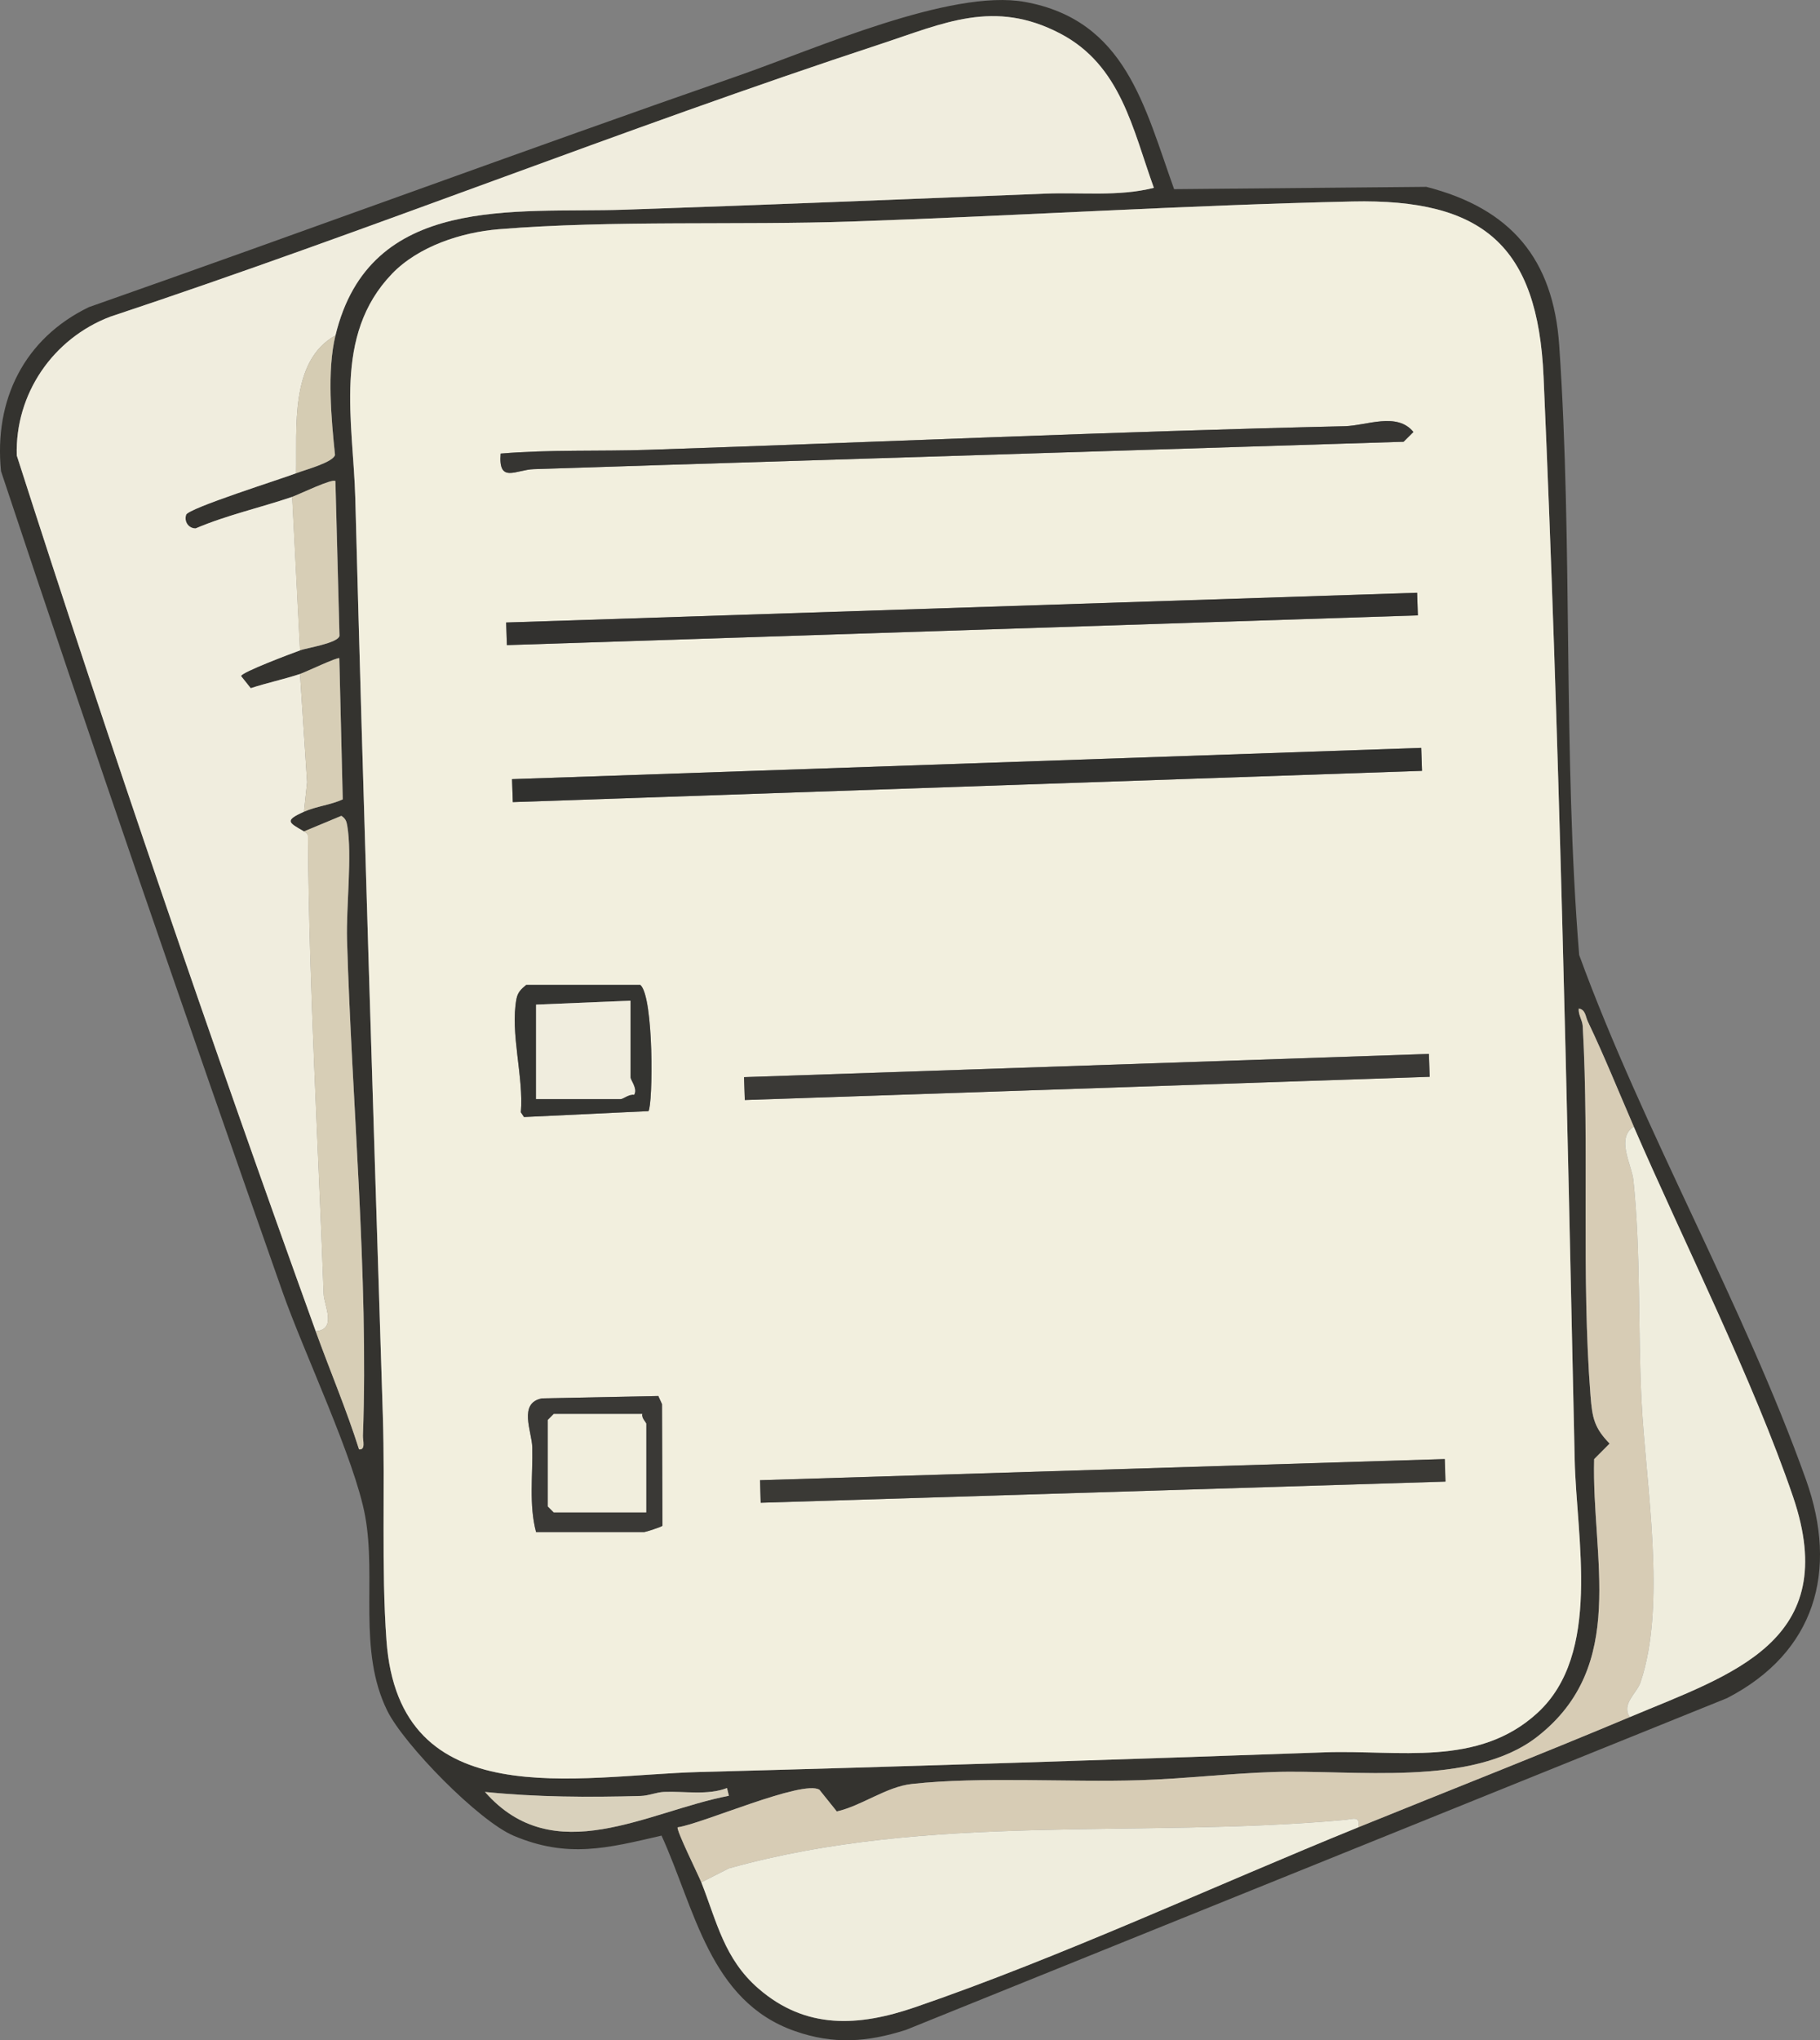 <?xml version="1.0" encoding="UTF-8"?>
<svg id="Layer_1" data-name="Layer 1" xmlns="http://www.w3.org/2000/svg" viewBox="0 0 462.58 518.35">
  <rect x="0" y="0" width="462.58" height="518.35" fill="#808080" stroke="none"/>
  <defs>
    <style>
      .cls-1 {
        fill: #efeddd;
      }
      .cls-2 {
        fill: #f1eedd;
      }
      .cls-3 {
        fill: #30302e;
      }
      .cls-4 {
        fill: #343431;
      }
      .cls-5 {
        fill: #f2efde;
      }
      .cls-6 {
        fill: #d7ceb6;
      }
      .cls-7 {
        fill: #3a3935;
      }
      .cls-8 {
        fill: #3a3936;
      }
      .cls-9 {
        fill: #34332f;
      }
      .cls-10 {
        fill: #363532;
      }
      .cls-11 {
        fill: #d5ccb3;
      }
      .cls-12 {
        fill: #f0edde;
      }
      .cls-13 {
        fill: #32312f;
      }
      .cls-14 {
        fill: #d7ccb5;
      }
      .cls-15 {
        fill: #d9d1bc;
      }
    </style>
  </defs>
  <path class="cls-9" d="M298.42,48.06l64.1-.59c21.46,5.49,32.28,18.26,33.78,40.31,3.5,51.18.9,103.58,5.07,154.84,16.32,44.69,41.8,88.88,57.66,133.34,8.26,23.16,2.35,43.88-20.07,55.46l-208.71,84.29c-9.83,3.13-18.38,3.76-28.25.29-21.68-7.6-25.36-31.05-33.86-49.65-13.83,3.21-23.85,5.81-37.55.05-8.92-3.75-27.94-23.19-32.18-31.82-7.54-15.35-2.67-33.35-5.6-49.4-2.63-14.42-15.57-41.52-21.01-56.99C47.42,258.91,23.4,189.39.26,119.72c-1.83-18.13,5.89-33.72,22.31-41.68,55.13-19.35,109.99-39.64,165.17-58.83C206.85,12.57,241.66-2.93,260.5.49c25.59,4.64,30.37,26.53,37.92,47.58ZM80.25,338.23c3.61,9.99,7.8,19.84,11.01,29.99,1.74.24.94-2.27.99-3.48,1.48-40.26-2.86-85.27-4.04-125.97-.24-8.45,1.34-21.44.05-29.04-.2-1.16-.49-1.8-1.49-2.46l-9.51,3.96c-3.84-2.24-5.13-2.72,0-5,3.12-1.39,6.73-1.71,9.86-3.14l-.87-35.86c-.37-.39-8.61,3.54-9.99,4-3.93,1.3-8.53,2.29-12.53,3.61l-2.46-3.09c.23-1.01,12.67-5.67,15-6.52,1.68-.61,9.59-1.81,10.04-3.67l-1.04-39.32c-.69-.78-9.43,3.46-10.99,4-8.12,2.76-16.61,4.63-24.55,8.01-1.78,0-2.98-1.7-2.41-3.46.54-1.67,24.22-9.11,27.95-10.55,2.26-.87,9.37-2.73,9.89-4.65-.96-9.17-2.06-21.36.11-30.35,8.71-36.17,45.71-31.01,73.54-31.96,35.6-1.21,71.33-2.67,106.92-4.08,9.22-.37,18.49.8,27.55-1.47-5.4-14.94-8.37-31.13-23.8-39.2-16.83-8.8-29.54-2.63-45.73,2.69C158.06,32.81,93.63,58.69,27.99,80.47c-14.52,5.54-24.18,19.59-23.73,35.24,23.87,74.41,49.4,148.89,76,222.53ZM99.61,69.58c-15.1,15.69-9.83,37.61-9.31,57.11,2.06,77.7,4.54,155.36,7,233,.59,18.55-.41,38.7.92,57.08,3.24,44.78,48.59,34.24,79.5,33.42,53.01-1.4,106.12-3.13,159-5,18.69-.66,38.88,3.87,54.01-9.99,16.46-15.07,9.92-44.37,9.49-64.43-1.98-91.59-3.87-183.6-7.91-275.08-1.47-33.3-15.4-45.24-48.59-44.5-42.16.93-84.67,3.63-126.92,5.08-29.24,1-61.19-.38-90.03,1.97-9.53.78-20.43,4.34-27.17,11.34ZM415.25,286.23c-3.84-8.87-7.55-18.07-11.72-26.78-.57-1.19-.54-2.96-2.27-3.22-.16,1.6.92,2.91,1.01,4.48,1.72,30.78-.42,63.37,1.99,94.01.44,5.59,1.01,8.09,4.84,12.03l-3.93,3.95c-.67,25.23,8.71,52.43-14.45,70.51-16.57,12.94-46.76,8.32-67.02,8.98-11.16.37-22.76,1.72-33.92,2.08-18.15.59-40.44-.98-58.04.96-6.5.71-12.71,5.54-19.06,6.98l-4.42-5.51c-4.21-2.63-29.78,8.65-36.02,9.54-.46.61,5.29,12.17,6,13.99,3.95,10.04,5.82,19.43,14.52,26.98,12.06,10.45,25.45,9.66,39.72,4.77,36.94-12.65,76.21-30.92,112.75-45.75,23.01-9.34,46.1-18.38,69-28,25.9-10.88,54.03-19.2,41.48-55.98-10.1-29.6-27.82-64.82-40.48-94.02ZM185.26,456.23l-.48-1.98c-4.84,1.91-10.75.78-16.01.99-1.93.08-3.84.97-5.97,1.03-13.12.37-26.56.31-39.54-1.03,17.53,19.98,41.25,4.95,62,.98Z"/>
  <path class="cls-12" d="M80.25,338.23C53.66,264.6,28.13,190.12,4.26,115.71c-.45-15.65,9.21-29.7,23.73-35.24C93.63,58.69,158.06,32.81,223.74,11.21c16.19-5.32,28.9-11.49,45.73-2.69,15.43,8.07,18.4,24.26,23.8,39.2-9.07,2.27-18.33,1.1-27.55,1.47-35.59,1.42-71.32,2.87-106.92,4.08-27.83.95-64.83-4.22-73.54,31.96-11.62,6.41-9.77,23.53-10,35-3.73,1.44-27.41,8.88-27.95,10.55-.57,1.76.63,3.47,2.41,3.46,7.94-3.38,16.42-5.25,24.55-8.01l2,39c-2.33.85-14.77,5.51-15,6.52l2.46,3.09c4-1.32,8.6-2.31,12.53-3.61l1.8,27.5-.8,7.5c-5.13,2.28-3.84,2.76,0,5,.63.37,1.09.58,1.02,1.44.29,38.73,2.6,77.33,3.99,116.05.11,2.97,3.46,9.02-2.01,9.51Z"/>
  <path class="cls-14" d="M415.25,286.23c-4.62,2.93-.52,9.62-.1,13.6,1.92,18.32,1.15,37.52,2.06,55.94,1.04,21.13,6.49,51.82-.26,71.66-.94,2.75-4.96,5.54-2.7,8.8-22.9,9.62-45.99,18.66-69,28,.53-3.01-1.42-2.05-3.35-1.88-52.39,4.78-105.84-1.92-156.68,12.34l-6.97,3.54c-.71-1.81-6.46-13.38-6-13.99,6.24-.89,31.81-12.17,36.02-9.54l4.42,5.51c6.35-1.44,12.56-6.26,19.06-6.98,17.61-1.94,39.9-.37,58.04-.96,11.16-.36,22.75-1.72,33.92-2.08,20.26-.67,50.45,3.96,67.02-8.98,23.15-18.08,13.77-45.28,14.45-70.51l3.93-3.95c-3.84-3.94-4.41-6.44-4.84-12.03-2.41-30.64-.27-63.23-1.99-94.01-.09-1.56-1.17-2.87-1.01-4.48,1.73.26,1.71,2.03,2.27,3.22,4.17,8.71,7.87,17.92,11.72,26.78Z"/>
  <path class="cls-1" d="M178.25,478.23l6.97-3.54c50.84-14.26,104.29-7.56,156.68-12.34,1.93-.18,3.88-1.13,3.35,1.88-36.54,14.83-75.82,33.1-112.75,45.75-14.28,4.89-27.67,5.68-39.72-4.77-8.71-7.55-10.57-16.93-14.52-26.98Z"/>
  <path class="cls-1" d="M414.25,436.23c-2.26-3.26,1.77-6.05,2.7-8.8,6.75-19.84,1.3-50.53.26-71.66-.91-18.42-.15-37.62-2.06-55.94-.42-3.98-4.52-10.67.1-13.6,12.66,29.2,30.38,64.42,40.48,94.02,12.55,36.78-15.58,45.1-41.48,55.98Z"/>
  <path class="cls-6" d="M77.25,211.23l9.51-3.96c1,.66,1.29,1.29,1.49,2.46,1.29,7.6-.29,20.59-.05,29.04,1.18,40.7,5.52,85.7,4.04,125.97-.04,1.21.75,3.72-.99,3.48-3.21-10.15-7.4-20-11.01-29.99,5.47-.49,2.12-6.54,2.01-9.51-1.39-38.72-3.7-77.32-3.99-116.05.07-.86-.39-1.07-1.02-1.44Z"/>
  <path class="cls-6" d="M74.25,126.23c1.57-.53,10.3-4.78,10.99-4l1.04,39.32c-.45,1.87-8.36,3.06-10.04,3.67l-2-39Z"/>
  <path class="cls-15" d="M185.26,456.23c-20.76,3.97-44.48,19-62-.98,12.98,1.34,26.42,1.4,39.54,1.03,2.13-.06,4.04-.95,5.97-1.03,5.26-.21,11.17.91,16.01-.99l.48,1.98Z"/>
  <path class="cls-6" d="M76.25,171.23c1.38-.45,9.62-4.39,9.99-4l.87,35.86c-3.12,1.43-6.74,1.75-9.86,3.14l.8-7.5-1.8-27.5Z"/>
  <path class="cls-11" d="M75.25,120.23c.23-11.47-1.62-28.59,10-35-2.17,8.99-1.06,21.18-.11,30.35-.53,1.92-7.64,3.78-9.89,4.65Z"/>
  <g>
    <path class="cls-5" d="M99.61,69.58c6.73-6.99,17.63-10.56,27.17-11.34,28.83-2.36,60.79-.97,90.03-1.97,42.25-1.45,84.76-4.15,126.92-5.08,33.18-.73,47.12,11.2,48.59,44.5,4.04,91.48,5.93,183.49,7.91,275.08.43,20.06,6.97,49.37-9.49,64.43-15.13,13.86-35.33,9.33-54.01,9.99-52.88,1.87-105.99,3.6-159,5-30.91.82-76.26,11.36-79.5-33.42-1.33-18.38-.33-38.53-.92-57.08-2.46-77.64-4.94-155.3-7-233-.52-19.5-5.79-41.42,9.31-57.11ZM127.25,115.24c-.61,7.71,3.88,4.08,8.46,3.95,10.35-.3,20.76-.67,31-1l190.04-5.96,2.5-2.48c-4.19-5.16-11.93-1.6-17.45-1.47-59.23,1.37-118,4.02-177,6-12.53.42-25.03-.1-37.54.96ZM360.18,150.61l-231.54,7.55.19,5.74,231.54-7.55-.19-5.74ZM361.22,190.01l-231.08,7.94.2,5.83,231.08-7.94-.2-5.83ZM133.75,250.23c-1.25,1.01-2.15,1.84-2.47,3.53-1.66,8.66,1.88,19.86,1.11,28.83l.8,1.2,31.63-1.5c1.15-1.65,1.41-28.99-2.06-32.06h-29ZM363.18,267.75l-174.07,5.9.2,5.81,174.07-5.9-.2-5.81ZM136.25,389.23h27.5c.29,0,4.39-1.31,4.61-1.6l-.11-30.9-.94-2.06-29.54.59c-6.14,1.16-2.58,8.43-2.49,12.43.16,7.17-.88,14.6.96,21.54ZM367.18,370.7l-174.03,5.37.18,5.72,174.03-5.37-.18-5.72Z"/>
    <path class="cls-10" d="M127.25,115.24c12.51-1.06,25.02-.54,37.54-.96,59-1.98,117.77-4.63,177-6,5.53-.13,13.27-3.68,17.45,1.47l-2.5,2.48-190.04,5.96c-10.24.32-20.65.69-31,1-4.58.13-9.08,3.76-8.46-3.95Z"/>
    <rect class="cls-13" x="128.67" y="154.38" width="231.66" height="5.75" transform="translate(-4.99 8.05) rotate(-1.87)"/>
    <rect class="cls-3" x="130.17" y="193.98" width="231.22" height="5.84" transform="translate(-6.62 8.56) rotate(-1.97)"/>
    <rect class="cls-7" x="193.2" y="373.38" width="174.12" height="5.73" transform="translate(-11.46 8.82) rotate(-1.77)"/>
    <rect class="cls-8" x="189.16" y="270.7" width="174.17" height="5.81" transform="translate(-9.11 9.52) rotate(-1.94)"/>
    <path class="cls-4" d="M133.75,250.23h29c3.47,3.07,3.21,30.42,2.06,32.06l-31.63,1.5-.8-1.2c.76-8.97-2.77-20.18-1.11-28.83.32-1.68,1.23-2.51,2.47-3.53ZM160.25,254.23l-24,1v24h21.5c.54,0,2.23-1.34,3.41-1.09.94-1.56-.91-3.69-.91-4.41v-19.5Z"/>
    <path class="cls-8" d="M136.25,389.23c-1.84-6.94-.8-14.37-.96-21.54-.09-4-3.65-11.27,2.49-12.43l29.54-.59.94,2.06.11,30.9c-.22.3-4.32,1.6-4.61,1.6h-27.5ZM163.25,359.23h-22.5l-1.5,1.5v22l1.5,1.5h23.5v-22.5c0-.33-1.32-1.52-1-2.5Z"/>
    <path class="cls-12" d="M160.25,254.23v19.5c0,.72,1.85,2.85.91,4.41-1.18-.26-2.88,1.09-3.41,1.09h-21.5v-24l24-1Z"/>
    <path class="cls-2" d="M163.25,359.23c-.32.98,1,2.17,1,2.5v22.5h-23.5l-1.5-1.5v-22l1.5-1.5h22.5Z"/>
  </g>
</svg>

